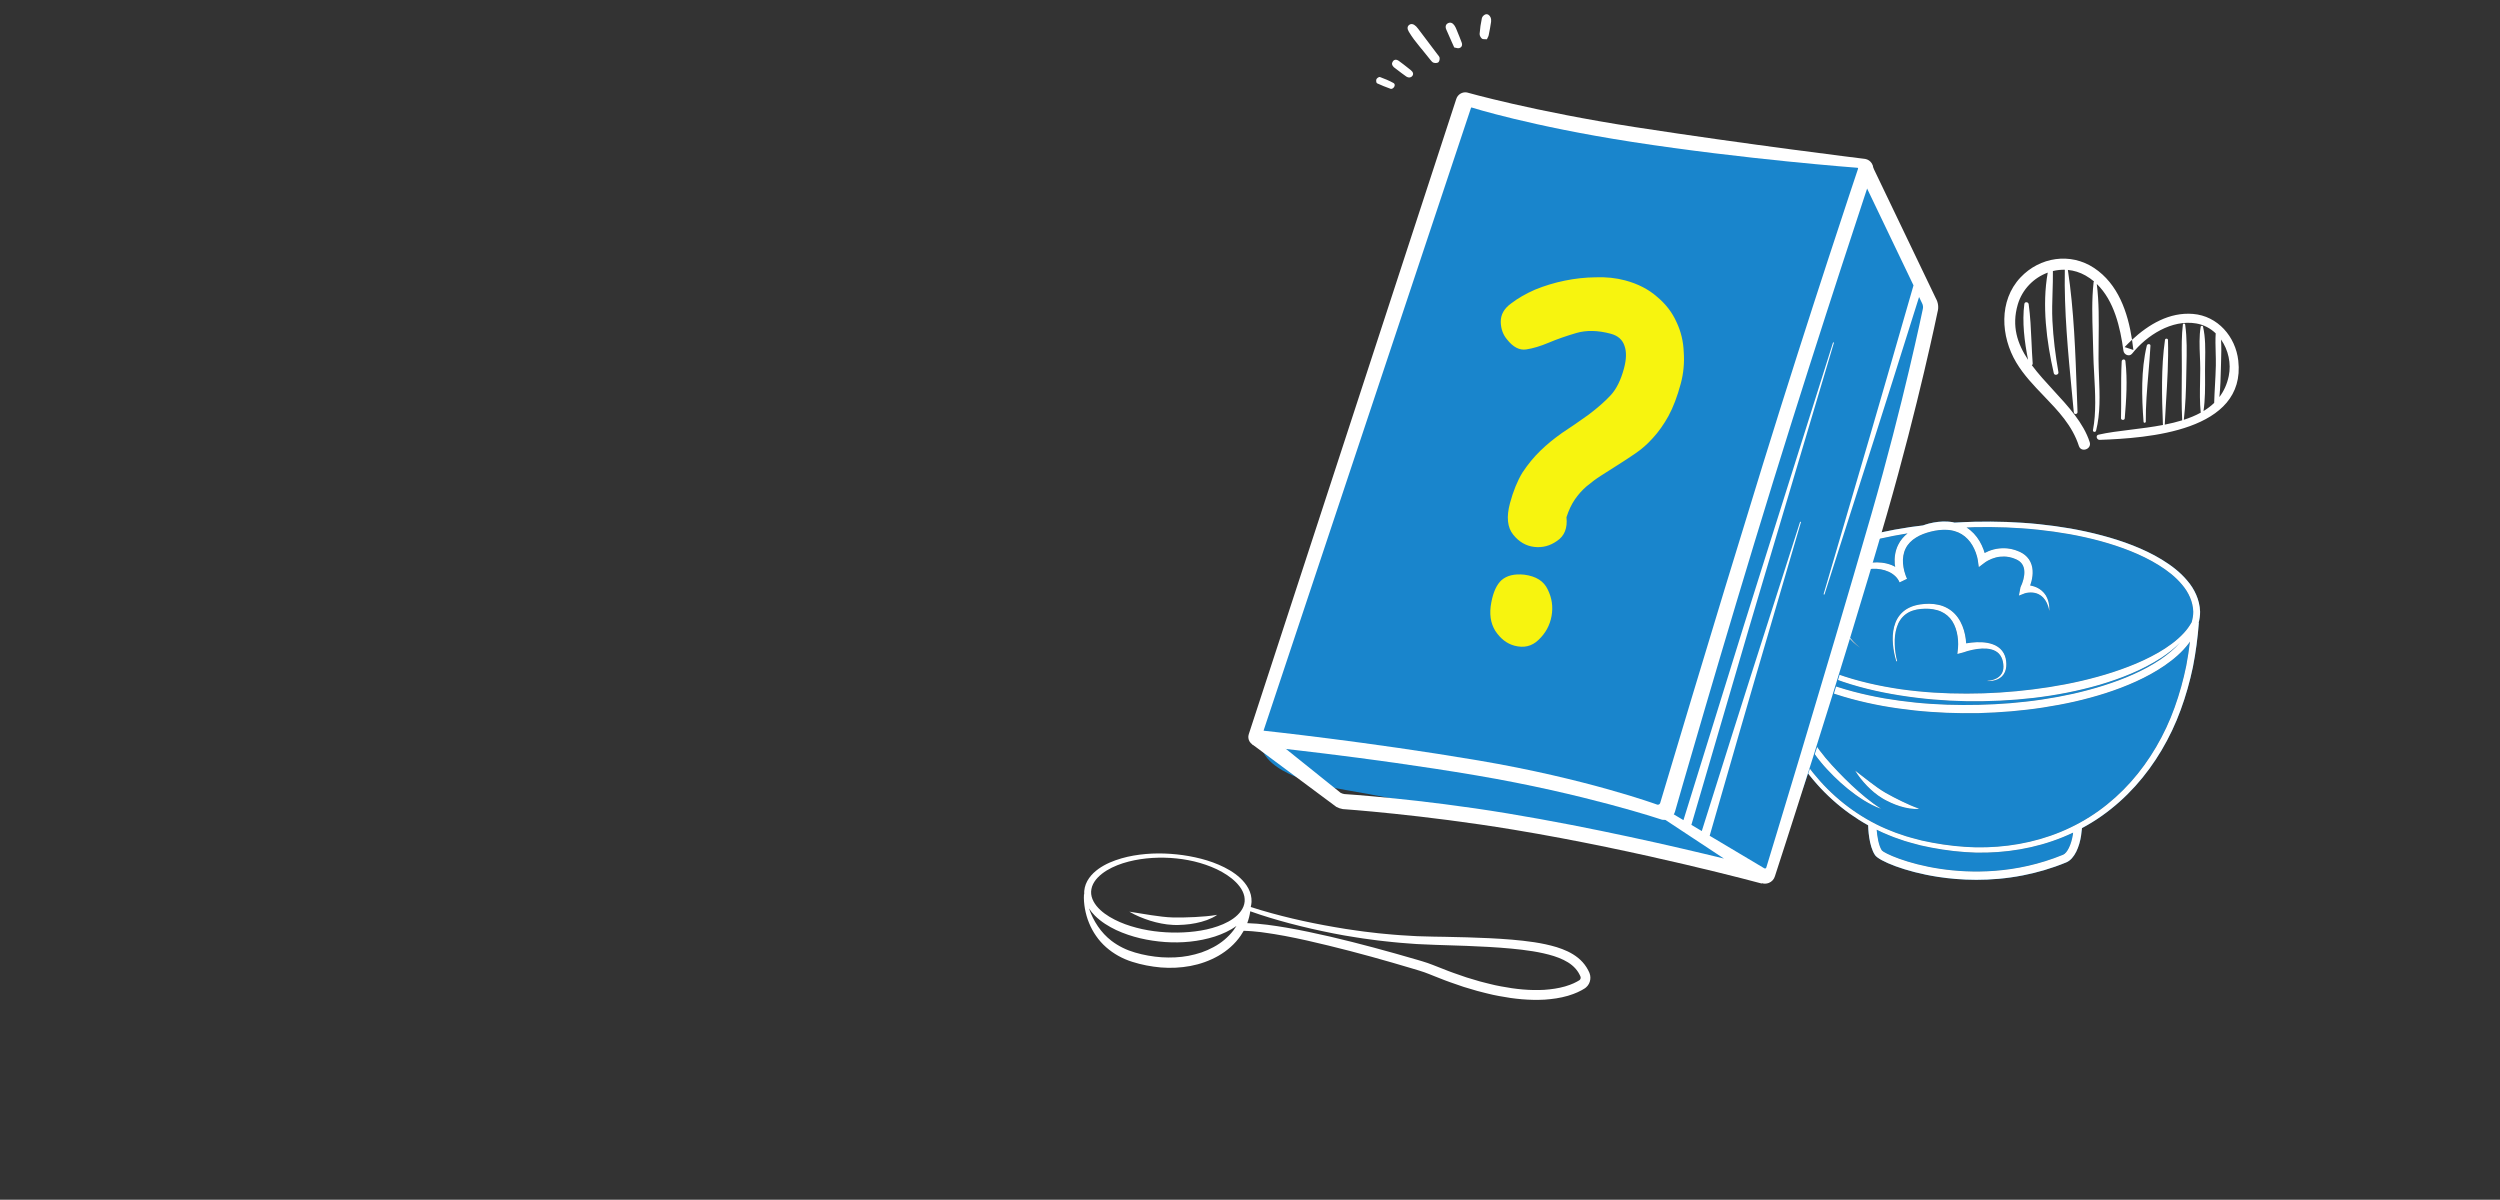 <svg width="348" height="167" viewBox="0 0 348 167" fill="none" xmlns="http://www.w3.org/2000/svg">
<rect x="0" y="0" width="348" height="167" fill="#333333" stroke="none"/>
<g clip-path="url(#clip0)">
<path fill-rule="evenodd" clip-rule="evenodd" d="M306.05 86.708L306.079 86.71C305.919 88.769 305.653 90.82 305.252 92.848C304.828 94.872 304.267 96.868 303.553 98.811C302.846 100.756 301.954 102.636 300.898 104.419C299.843 106.202 298.619 107.888 297.229 109.427C295.84 110.966 294.284 112.357 292.59 113.556C291.701 114.187 290.77 114.757 289.81 115.273C289.775 115.649 289.734 116.011 289.684 116.336C289.459 117.811 288.798 119.56 287.62 120.045C285.56 120.893 283.531 121.473 281.585 121.853C276.971 122.754 272.82 122.526 269.798 122.065C265.144 121.355 261.541 119.821 261.006 119.033C260.136 117.753 260.054 115.274 260.046 114.882C259.171 114.394 258.323 113.857 257.508 113.278C255.824 112.079 254.28 110.685 252.909 109.14C250.16 106.047 248.12 102.382 246.679 98.532C245.958 96.604 245.379 94.625 244.93 92.618C244.496 90.606 244.162 88.58 244.039 86.51L244.058 86.509C244.054 84.905 244.698 83.369 245.644 82.171C246.069 81.612 246.55 81.112 247.058 80.646C247.069 80.633 247.077 80.617 247.088 80.604L247.095 80.61C247.706 80.055 248.359 79.553 249.033 79.094C250.29 78.244 251.627 77.536 252.998 76.921C254.369 76.307 255.778 75.787 257.205 75.336C258.631 74.884 260.077 74.502 261.535 74.173C262.993 73.851 264.463 73.585 265.938 73.364C266.517 73.277 267.098 73.207 267.679 73.138C267.957 73.044 268.234 72.946 268.515 72.876C269.344 72.67 270.213 72.555 271.101 72.606C271.322 72.609 271.545 72.652 271.767 72.677C271.868 72.699 271.968 72.726 272.069 72.748C272.994 72.695 273.921 72.654 274.847 72.63C276.337 72.602 277.828 72.6 279.318 72.656C280.807 72.716 282.296 72.806 283.78 72.96C285.263 73.114 286.743 73.313 288.214 73.569C289.684 73.831 291.145 74.148 292.591 74.534C294.037 74.917 295.467 75.369 296.866 75.917C298.264 76.466 299.632 77.109 300.927 77.898C302.216 78.689 303.455 79.614 304.455 80.81C305.469 81.976 306.196 83.501 306.252 85.125C306.262 85.665 306.176 86.191 306.05 86.708ZM261.956 118.386C262.276 118.753 265.37 120.25 270.147 120.954C274.259 121.56 280.551 121.71 287.183 118.981C287.761 118.743 288.335 117.557 288.548 116.162C288.56 116.082 288.567 115.983 288.579 115.899C288.106 116.123 287.628 116.335 287.144 116.532C283.302 118.1 279.133 118.769 275.009 118.679C272.944 118.62 270.891 118.378 268.867 117.991L267.355 117.675L265.859 117.271C265.356 117.152 264.873 116.966 264.383 116.8C263.896 116.628 263.402 116.475 262.932 116.257C262.354 116.029 261.789 115.77 261.231 115.496C261.304 116.394 261.502 117.718 261.956 118.386ZM245.431 92.506C245.885 94.488 246.467 96.44 247.188 98.339C248.628 102.132 250.655 105.724 253.361 108.737C254.71 110.243 256.225 111.597 257.875 112.759C259.524 113.918 261.3 114.908 263.182 115.64C263.641 115.85 264.125 115.998 264.602 116.162C265.081 116.322 265.553 116.502 266.046 116.616L267.51 117.003L268.998 117.307C270.988 117.677 273.004 117.904 275.024 117.952C279.062 118.02 283.12 117.344 286.845 115.803C288.705 115.034 290.482 114.06 292.118 112.888C293.755 111.717 295.258 110.359 296.599 108.858C297.942 107.357 299.123 105.713 300.141 103.973C301.159 102.233 302.02 100.398 302.701 98.496C303.388 96.597 303.926 94.644 304.331 92.662C304.546 91.548 304.71 90.425 304.846 89.298C304.79 89.376 304.744 89.465 304.684 89.54C303.746 90.793 302.554 91.787 301.305 92.65C300.051 93.51 298.715 94.229 297.344 94.855C295.973 95.48 294.565 96.011 293.137 96.473C291.708 96.932 290.26 97.322 288.801 97.658C287.34 97.988 285.869 98.26 284.391 98.489C282.913 98.717 281.426 98.882 279.938 99.016C278.449 99.146 276.956 99.219 275.462 99.265C273.968 99.287 272.473 99.281 270.98 99.219C269.487 99.152 267.995 99.055 266.508 98.894C265.022 98.732 263.54 98.527 262.066 98.264C260.594 97.994 259.13 97.67 257.683 97.276C256.235 96.882 254.804 96.419 253.405 95.861C252.008 95.301 250.64 94.647 249.347 93.847C248.059 93.045 246.822 92.109 245.826 90.903C245.446 90.461 245.128 89.955 244.851 89.425C245.009 90.458 245.205 91.487 245.431 92.506ZM245.577 85.182C245.568 84.782 245.58 84.374 245.626 83.967C245.228 84.782 244.987 85.657 245.001 86.546C245.051 87.905 245.651 89.215 246.574 90.279C247.477 91.363 248.64 92.24 249.869 92.995C251.104 93.749 252.425 94.373 253.783 94.908C255.142 95.442 256.539 95.885 257.955 96.262C259.372 96.639 260.808 96.948 262.254 97.205C263.701 97.455 265.159 97.649 266.621 97.799C268.084 97.95 269.553 98.037 271.023 98.094C272.493 98.147 273.965 98.144 275.436 98.115C276.906 98.074 278.377 98.007 279.843 97.884C281.308 97.757 282.771 97.601 284.225 97.381C285.678 97.161 287.124 96.898 288.558 96.58C289.99 96.255 291.409 95.877 292.806 95.434C294.203 94.994 295.578 94.488 296.911 93.893C298.243 93.298 299.534 92.615 300.733 91.806C301.738 91.125 302.682 90.35 303.468 89.454C302.676 90.252 301.785 90.948 300.85 91.558C298.205 93.282 295.253 94.429 292.263 95.321C286.251 97.059 279.987 97.689 273.77 97.607C270.658 97.553 267.55 97.29 264.476 96.8C261.403 96.313 258.356 95.597 255.428 94.505C253.963 93.964 252.527 93.329 251.165 92.54C249.806 91.753 248.513 90.809 247.444 89.608C246.912 89.007 246.45 88.33 246.113 87.582C245.773 86.837 245.586 86.004 245.577 85.182ZM303.754 81.396C302.856 80.301 301.695 79.412 300.467 78.647C299.234 77.883 297.913 77.247 296.556 76.702C295.197 76.157 293.798 75.703 292.381 75.315C290.962 74.931 289.524 74.614 288.076 74.35C286.626 74.093 285.165 73.892 283.7 73.735C282.234 73.577 280.762 73.483 279.289 73.418C277.815 73.358 276.34 73.355 274.864 73.378C274.488 73.39 274.113 73.41 273.737 73.426C274.491 73.902 275.106 74.572 275.544 75.316C275.772 75.699 275.958 76.101 276.11 76.513C276.165 76.667 276.212 76.823 276.258 76.98C276.447 76.881 276.638 76.788 276.836 76.709C277.294 76.528 277.777 76.402 278.272 76.35C278.765 76.3 279.271 76.297 279.761 76.392L279.946 76.421L280.126 76.467L280.486 76.562C280.603 76.602 280.718 76.648 280.833 76.691C280.949 76.737 281.062 76.771 281.181 76.834C281.418 76.94 281.646 77.089 281.862 77.254C282.073 77.43 282.269 77.632 282.429 77.864C282.746 78.332 282.907 78.885 282.935 79.406C282.97 79.93 282.899 80.431 282.781 80.906C282.73 81.111 282.665 81.309 282.596 81.506C282.669 81.52 282.742 81.532 282.814 81.545C282.937 81.573 283.059 81.613 283.179 81.647C283.657 81.806 284.106 82.081 284.439 82.45C284.532 82.531 284.594 82.642 284.669 82.737L284.776 82.885L284.859 83.045C284.91 83.153 284.972 83.256 285.012 83.366L285.119 83.7C285.161 83.808 285.175 83.923 285.194 84.036L285.25 84.372C285.265 84.598 285.269 84.823 285.278 85.044C285.222 84.827 285.17 84.612 285.11 84.402L284.988 84.098C284.948 83.998 284.912 83.896 284.852 83.806L284.693 83.532C284.637 83.443 284.563 83.367 284.501 83.286L284.404 83.168L284.29 83.068C284.211 83.004 284.148 82.927 284.058 82.881C283.736 82.653 283.363 82.527 282.98 82.487C282.883 82.483 282.788 82.472 282.692 82.472C282.595 82.477 282.5 82.471 282.403 82.485C282.307 82.491 282.213 82.505 282.12 82.521C282.032 82.537 281.925 82.561 281.871 82.582L281.034 82.907L281.254 81.746C281.333 81.594 281.419 81.39 281.487 81.205C281.557 81.014 281.618 80.821 281.666 80.627C281.763 80.239 281.814 79.847 281.788 79.482C281.768 79.115 281.662 78.786 281.48 78.515C281.387 78.38 281.27 78.261 281.141 78.151C281.003 78.049 280.858 77.948 280.688 77.874C280.611 77.83 280.51 77.8 280.419 77.764C280.327 77.73 280.235 77.692 280.141 77.66L279.856 77.586L279.714 77.549L279.569 77.527C279.185 77.45 278.79 77.456 278.402 77.493C278.012 77.533 277.627 77.634 277.258 77.78C277.073 77.853 276.893 77.937 276.719 78.032C276.633 78.081 276.547 78.128 276.466 78.182C276.387 78.231 276.297 78.295 276.247 78.334L275.452 78.938L275.313 77.963C275.304 77.899 275.284 77.797 275.265 77.711C275.246 77.622 275.224 77.532 275.199 77.442C275.152 77.262 275.093 77.085 275.03 76.909C274.901 76.559 274.744 76.22 274.557 75.904C274.183 75.271 273.681 74.734 273.076 74.364C272.775 74.176 272.446 74.035 272.102 73.936C271.933 73.878 271.752 73.852 271.576 73.812C271.394 73.794 271.217 73.756 271.031 73.754C270.295 73.712 269.537 73.807 268.791 73.993C268.046 74.178 267.323 74.44 266.704 74.829C266.083 75.211 265.568 75.721 265.264 76.345C264.952 76.965 264.843 77.687 264.897 78.418C264.922 78.784 264.987 79.152 265.08 79.514C265.13 79.694 265.182 79.874 265.246 80.05C265.277 80.138 265.31 80.225 265.345 80.311C265.378 80.392 265.419 80.488 265.449 80.548L265.446 80.549C265.45 80.556 265.456 80.562 265.459 80.57L264.422 81.066C264.418 81.057 264.416 81.052 264.412 81.043L264.411 81.044C264.159 80.415 263.598 79.904 262.916 79.59C262.232 79.274 261.442 79.143 260.661 79.175C259.877 79.203 259.098 79.417 258.404 79.786C257.713 80.162 257.113 80.712 256.698 81.392C256.492 81.733 256.314 82.096 256.198 82.484C256.073 82.869 255.981 83.273 255.934 83.679C255.827 84.492 255.899 85.326 256.121 86.123C256.344 86.922 256.728 87.677 257.213 88.361C257.702 89.042 258.282 89.668 258.953 90.182C258.253 89.706 257.634 89.111 257.098 88.448C256.567 87.781 256.127 87.029 255.847 86.209C255.567 85.392 255.44 84.511 255.505 83.639C255.532 83.201 255.603 82.77 255.715 82.343C255.818 81.913 255.99 81.498 256.2 81.104C256.623 80.313 257.274 79.64 258.043 79.165C258.815 78.694 259.694 78.399 260.597 78.314C261.5 78.227 262.432 78.32 263.309 78.663C263.483 78.732 263.652 78.82 263.819 78.91C263.8 78.772 263.76 78.64 263.75 78.5C263.684 77.613 263.814 76.668 264.235 75.831C264.543 75.2 265.008 74.666 265.54 74.242C264.258 74.452 262.981 74.689 261.716 74.976C260.282 75.309 258.861 75.694 257.462 76.144C256.065 76.595 254.689 77.112 253.356 77.718C252.025 78.323 250.735 79.018 249.538 79.837C248.839 80.318 248.173 80.848 247.563 81.427C247.18 81.911 246.859 82.435 246.666 83.015C246.437 83.694 246.358 84.425 246.363 85.171C246.367 85.895 246.52 86.604 246.815 87.27C247.108 87.935 247.52 88.554 248.009 89.114C248.985 90.238 250.229 91.135 251.537 91.895C252.852 92.654 254.251 93.277 255.686 93.8C258.564 94.833 261.572 95.503 264.605 95.945C267.642 96.372 270.712 96.559 273.778 96.551C276.845 96.552 279.911 96.351 282.95 95.971C285.989 95.592 289.006 95.033 291.95 94.217C293.423 93.817 294.876 93.342 296.296 92.793C297.719 92.25 299.102 91.608 300.419 90.857C301.078 90.481 301.711 90.064 302.317 89.612C302.924 89.162 303.493 88.661 304.003 88.106C304.423 87.656 304.778 87.15 305.083 86.615C305.216 86.134 305.308 85.645 305.304 85.148C305.264 83.788 304.672 82.469 303.754 81.396ZM278.677 94.142C278.497 94.319 278.286 94.456 278.064 94.557C277.616 94.753 277.134 94.825 276.66 94.802L276.661 94.764C277.126 94.741 277.59 94.621 277.984 94.399C278.379 94.176 278.681 93.822 278.8 93.404C278.927 92.989 278.896 92.536 278.804 92.101C278.717 91.668 278.526 91.277 278.246 90.982C278.103 90.838 277.944 90.711 277.761 90.617C277.675 90.564 277.575 90.53 277.483 90.487C277.382 90.456 277.288 90.415 277.183 90.394C276.777 90.286 276.339 90.26 275.9 90.277C275.461 90.295 275.018 90.358 274.581 90.451C274.148 90.541 273.698 90.666 273.305 90.81L273.303 90.811L272.467 91.034L272.554 90.214C272.571 90.059 272.578 89.857 272.578 89.676C272.579 89.489 272.571 89.301 272.559 89.114C272.532 88.74 272.477 88.368 272.391 88.007C272.22 87.286 271.92 86.602 271.454 86.057C270.985 85.52 270.357 85.121 269.639 84.93C268.928 84.725 268.146 84.693 267.38 84.764C266.623 84.834 265.876 85.047 265.277 85.496C264.98 85.72 264.72 85.994 264.508 86.308C264.295 86.621 264.141 86.977 264.023 87.344C263.788 88.084 263.719 88.883 263.745 89.675C263.772 90.468 263.883 91.266 264.08 92.037L263.972 92.071C263.729 91.297 263.574 90.5 263.502 89.689C263.433 88.88 263.457 88.05 263.665 87.241C263.771 86.84 263.917 86.44 264.138 86.076C264.355 85.71 264.636 85.378 264.966 85.101C265.293 84.817 265.681 84.619 266.074 84.454L266.375 84.345C266.476 84.31 266.58 84.289 266.682 84.261C266.887 84.2 267.095 84.171 267.304 84.136C268.128 84.016 268.979 83.999 269.826 84.192C270.672 84.367 271.491 84.813 272.111 85.456C272.73 86.104 273.132 86.916 273.376 87.742C273.498 88.157 273.584 88.58 273.638 89.005C273.66 89.188 273.675 89.372 273.687 89.557C273.688 89.557 273.69 89.556 273.691 89.556C273.934 89.513 274.178 89.477 274.424 89.451C274.914 89.397 275.411 89.376 275.911 89.405C276.411 89.435 276.918 89.513 277.407 89.695C277.894 89.869 278.366 90.172 278.696 90.595C279.026 91.019 279.203 91.532 279.253 92.029C279.307 92.518 279.294 93.038 279.096 93.512C278.999 93.747 278.857 93.966 278.677 94.142ZM254.128 105.519C254.673 106.181 255.285 106.822 255.881 107.455C256.483 108.088 257.105 108.702 257.741 109.301C259.023 110.488 260.347 111.636 261.849 112.58C261.002 112.3 260.212 111.866 259.449 111.404C259.072 111.164 258.698 110.919 258.335 110.658C257.973 110.396 257.619 110.123 257.27 109.844C256.572 109.284 255.908 108.685 255.274 108.055C254.954 107.743 254.645 107.42 254.341 107.093L253.89 106.598C253.743 106.429 253.6 106.252 253.454 106.079C252.878 105.381 252.359 104.645 251.891 103.882C251.651 103.503 251.427 103.116 251.205 102.729C251.089 102.537 250.993 102.336 250.887 102.14C250.783 101.942 250.677 101.746 250.58 101.545C249.783 99.952 249.096 98.306 248.589 96.603C249.412 98.174 250.254 99.722 251.156 101.227C252.067 102.724 253.017 104.199 254.128 105.519ZM259.892 109.39C259.271 108.738 258.698 108.045 258.239 107.269C258.954 107.813 259.635 108.369 260.333 108.892C261.027 109.417 261.723 109.931 262.451 110.354C263.187 110.775 263.965 111.174 264.739 111.55C265.522 111.923 266.306 112.284 267.157 112.575C266.705 112.638 266.248 112.594 265.798 112.533C265.35 112.465 264.908 112.358 264.476 112.222C264.044 112.087 263.621 111.925 263.21 111.737C263.003 111.646 262.801 111.546 262.601 111.442L262.302 111.284L262.003 111.107C261.607 110.869 261.236 110.599 260.887 110.309C260.535 110.022 260.207 109.711 259.892 109.39Z" fill="#1985CC"/>
<path fill-rule="evenodd" clip-rule="evenodd" d="M303.754 81.396C302.856 80.301 301.695 79.412 300.467 78.647C299.234 77.883 297.913 77.247 296.556 76.702C295.197 76.157 293.798 75.703 292.381 75.315C290.962 74.931 289.524 74.614 288.076 74.35C286.626 74.093 285.165 73.892 283.7 73.735C282.234 73.577 280.762 73.483 279.289 73.418C277.815 73.358 276.34 73.355 274.864 73.378C274.488 73.39 274.113 73.41 273.737 73.426C274.491 73.902 275.106 74.572 275.544 75.316C275.772 75.699 275.958 76.101 276.11 76.513C276.165 76.667 276.212 76.823 276.258 76.98C276.447 76.881 276.638 76.788 276.836 76.709C277.294 76.528 277.777 76.402 278.272 76.35C278.765 76.3 279.271 76.297 279.761 76.392L279.946 76.421L280.126 76.467L280.486 76.562C280.603 76.602 280.718 76.648 280.833 76.691C280.949 76.737 281.062 76.771 281.181 76.834C281.418 76.94 281.646 77.089 281.862 77.254C282.073 77.43 282.269 77.632 282.429 77.864C282.746 78.332 282.907 78.885 282.935 79.406C282.97 79.93 282.899 80.431 282.781 80.906C282.73 81.111 282.665 81.309 282.596 81.506C282.669 81.52 282.742 81.532 282.814 81.545C282.937 81.573 283.059 81.613 283.179 81.647C283.657 81.806 284.106 82.081 284.439 82.45C284.532 82.531 284.594 82.642 284.669 82.737L284.776 82.885L284.859 83.045C284.91 83.153 284.972 83.256 285.012 83.366L285.119 83.7C285.161 83.808 285.175 83.923 285.194 84.036L285.25 84.372C285.265 84.598 285.269 84.823 285.278 85.044C285.222 84.827 285.17 84.612 285.11 84.402L284.988 84.098C284.948 83.998 284.912 83.896 284.852 83.806L284.693 83.532C284.637 83.443 284.563 83.367 284.501 83.286L284.404 83.168L284.29 83.068C284.211 83.004 284.148 82.927 284.058 82.881C283.736 82.653 283.363 82.527 282.98 82.487C282.883 82.483 282.788 82.472 282.692 82.472C282.595 82.477 282.5 82.471 282.403 82.485C282.307 82.491 282.213 82.505 282.12 82.521C282.032 82.537 281.925 82.561 281.871 82.582L281.034 82.907L281.254 81.746C281.333 81.594 281.419 81.39 281.487 81.205C281.557 81.014 281.618 80.821 281.666 80.627C281.763 80.239 281.814 79.847 281.788 79.482C281.768 79.115 281.662 78.786 281.48 78.515C281.387 78.38 281.27 78.261 281.141 78.151C281.003 78.049 280.858 77.948 280.688 77.874C280.611 77.83 280.51 77.8 280.419 77.764C280.327 77.73 280.235 77.692 280.141 77.66L279.856 77.586L279.714 77.549L279.569 77.527C279.185 77.45 278.79 77.456 278.402 77.493C278.012 77.533 277.627 77.634 277.258 77.78C277.073 77.853 276.893 77.937 276.719 78.032C276.633 78.081 276.547 78.128 276.466 78.182C276.387 78.231 276.297 78.295 276.247 78.334L275.452 78.938L275.313 77.963C275.304 77.899 275.284 77.797 275.265 77.711C275.246 77.622 275.224 77.532 275.199 77.442C275.152 77.262 275.093 77.085 275.03 76.909C274.901 76.559 274.744 76.22 274.557 75.904C274.183 75.271 273.681 74.734 273.076 74.364C272.775 74.176 272.446 74.035 272.102 73.936C271.933 73.878 271.752 73.852 271.576 73.812C271.394 73.794 271.217 73.756 271.031 73.754C270.295 73.712 269.537 73.807 268.791 73.993C268.046 74.178 267.323 74.44 266.704 74.829C266.083 75.211 265.568 75.721 265.264 76.345C264.952 76.965 264.843 77.687 264.897 78.418C264.922 78.784 264.987 79.152 265.08 79.514C265.13 79.694 265.182 79.874 265.246 80.05C265.277 80.138 265.31 80.225 265.345 80.311C265.378 80.392 265.419 80.488 265.449 80.548L265.446 80.549C265.45 80.556 265.456 80.562 265.459 80.57L264.422 81.066L264.412 81.043L264.411 81.044C264.159 80.415 263.598 79.904 262.916 79.59C262.232 79.274 261.442 79.143 260.661 79.175C259.877 79.203 259.098 79.417 258.404 79.786C257.713 80.162 257.113 80.712 256.698 81.392C256.492 81.733 256.314 82.096 256.198 82.484C256.073 82.869 255.981 83.273 255.934 83.679C255.827 84.492 255.899 85.326 256.121 86.123C256.344 86.922 256.728 87.677 257.213 88.361C257.702 89.042 258.282 89.668 258.953 90.182C258.253 89.706 257.634 89.111 257.098 88.448C256.567 87.781 256.127 87.029 255.847 86.209C255.567 85.392 255.44 84.511 255.505 83.639C255.532 83.201 255.603 82.77 255.715 82.343C255.818 81.913 255.99 81.498 256.2 81.104C256.623 80.313 257.274 79.64 258.043 79.165C258.815 78.694 259.694 78.399 260.597 78.314C261.5 78.227 262.432 78.32 263.309 78.663C263.483 78.732 263.652 78.82 263.819 78.91C263.8 78.772 263.76 78.64 263.75 78.5C263.684 77.613 263.814 76.668 264.235 75.831C264.543 75.2 265.008 74.666 265.54 74.242C264.258 74.452 262.981 74.689 261.716 74.976C260.282 75.309 258.861 75.694 257.462 76.144C256.065 76.595 254.689 77.112 253.356 77.718C252.025 78.323 250.735 79.018 249.538 79.837C248.839 80.318 248.173 80.848 247.563 81.427C247.18 81.911 246.859 82.435 246.666 83.015C246.437 83.694 246.358 84.425 246.363 85.171C246.367 85.895 246.52 86.604 246.815 87.27C247.108 87.935 247.52 88.554 248.009 89.114C248.985 90.238 250.229 91.135 251.537 91.895C252.852 92.654 254.251 93.277 255.686 93.8C258.564 94.833 261.572 95.503 264.605 95.945C267.642 96.372 270.712 96.559 273.778 96.551C276.845 96.552 279.911 96.351 282.95 95.971C285.989 95.592 289.006 95.033 291.95 94.217C293.423 93.817 294.876 93.342 296.296 92.793C297.719 92.25 299.102 91.608 300.419 90.857C301.078 90.481 301.711 90.064 302.317 89.612C302.924 89.162 303.493 88.661 304.003 88.106C304.423 87.656 304.778 87.15 305.083 86.615C305.216 86.134 305.308 85.645 305.304 85.148C305.264 83.788 304.672 82.469 303.754 81.396ZM278.064 94.557C278.286 94.456 278.497 94.319 278.677 94.142C278.857 93.966 278.999 93.747 279.096 93.512C279.294 93.038 279.307 92.518 279.253 92.029C279.203 91.532 279.026 91.019 278.696 90.595C278.366 90.172 277.894 89.869 277.407 89.695C276.918 89.513 276.411 89.435 275.911 89.405C275.411 89.376 274.914 89.397 274.424 89.451C274.178 89.477 273.934 89.513 273.691 89.556C273.69 89.556 273.688 89.557 273.687 89.557C273.675 89.372 273.66 89.188 273.638 89.005C273.584 88.58 273.498 88.157 273.376 87.742C273.132 86.916 272.73 86.104 272.111 85.456C271.491 84.813 270.672 84.367 269.826 84.192C268.979 83.999 268.128 84.016 267.304 84.136C267.095 84.171 266.887 84.2 266.682 84.261C266.58 84.289 266.476 84.31 266.375 84.345L266.074 84.454C265.681 84.619 265.293 84.817 264.966 85.101C264.636 85.378 264.355 85.71 264.138 86.076C263.917 86.44 263.771 86.84 263.665 87.241C263.457 88.05 263.433 88.88 263.502 89.689C263.574 90.5 263.729 91.297 263.972 92.071L264.08 92.037C263.883 91.266 263.772 90.468 263.745 89.675C263.719 88.883 263.788 88.084 264.023 87.344C264.141 86.977 264.295 86.621 264.508 86.308C264.72 85.994 264.98 85.72 265.277 85.496C265.876 85.047 266.623 84.834 267.38 84.764C268.146 84.693 268.928 84.725 269.639 84.93C270.357 85.121 270.985 85.52 271.454 86.057C271.92 86.602 272.22 87.286 272.391 88.007C272.477 88.368 272.532 88.74 272.559 89.114C272.571 89.301 272.579 89.489 272.578 89.676C272.578 89.857 272.571 90.059 272.554 90.214L272.467 91.034L273.303 90.811L273.305 90.81C273.698 90.666 274.148 90.541 274.581 90.451C275.018 90.358 275.461 90.295 275.9 90.277C276.339 90.26 276.777 90.286 277.183 90.394C277.288 90.415 277.382 90.456 277.483 90.487C277.575 90.53 277.675 90.564 277.761 90.617C277.944 90.711 278.103 90.838 278.246 90.982C278.526 91.277 278.717 91.668 278.804 92.101C278.896 92.536 278.927 92.989 278.8 93.404C278.681 93.822 278.379 94.176 277.984 94.399C277.59 94.621 277.126 94.741 276.661 94.764L276.66 94.802C277.134 94.825 277.616 94.753 278.064 94.557Z" fill="#1985CC"/>
<path fill-rule="evenodd" clip-rule="evenodd" d="M245.431 92.506C245.885 94.488 246.467 96.44 247.188 98.339C248.628 102.132 250.655 105.724 253.361 108.737C254.71 110.243 256.225 111.597 257.875 112.759C259.524 113.918 261.3 114.908 263.182 115.64C263.641 115.85 264.125 115.998 264.602 116.162C265.081 116.322 265.553 116.502 266.046 116.616L267.51 117.003L268.998 117.307C270.988 117.677 273.004 117.904 275.024 117.952C279.062 118.02 283.12 117.344 286.845 115.803C288.705 115.034 290.482 114.06 292.118 112.888C293.755 111.717 295.258 110.359 296.599 108.858C297.942 107.357 299.123 105.713 300.141 103.973C301.159 102.233 302.02 100.398 302.701 98.496C303.388 96.597 303.926 94.644 304.331 92.662C304.546 91.548 304.71 90.425 304.846 89.298C304.79 89.376 304.744 89.465 304.684 89.54C303.746 90.793 302.554 91.787 301.305 92.65C300.051 93.51 298.715 94.229 297.344 94.855C295.973 95.48 294.565 96.011 293.137 96.473C291.708 96.932 290.26 97.322 288.801 97.658C287.34 97.988 285.869 98.26 284.391 98.489C282.913 98.717 281.426 98.882 279.938 99.016C278.449 99.146 276.956 99.219 275.462 99.265C273.968 99.287 272.473 99.281 270.98 99.219C269.487 99.152 267.995 99.055 266.508 98.894C265.022 98.732 263.54 98.527 262.066 98.264C260.594 97.994 259.13 97.67 257.683 97.276C256.235 96.882 254.804 96.419 253.405 95.861C252.008 95.301 250.64 94.647 249.347 93.847C248.059 93.045 246.822 92.109 245.826 90.903C245.446 90.461 245.128 89.955 244.851 89.425C245.009 90.458 245.205 91.487 245.431 92.506ZM255.881 107.455C255.285 106.822 254.673 106.181 254.128 105.519C253.017 104.199 252.067 102.724 251.156 101.227C250.254 99.722 249.412 98.174 248.589 96.603C249.096 98.306 249.783 99.952 250.58 101.545C250.677 101.746 250.783 101.942 250.887 102.14C250.993 102.336 251.089 102.537 251.205 102.729C251.427 103.116 251.651 103.503 251.891 103.882C252.359 104.645 252.878 105.381 253.454 106.079C253.6 106.252 253.743 106.429 253.89 106.598L254.341 107.093C254.645 107.42 254.954 107.743 255.274 108.055C255.908 108.685 256.572 109.284 257.27 109.844C257.619 110.123 257.973 110.396 258.335 110.658C258.698 110.919 259.072 111.164 259.449 111.404C260.212 111.866 261.002 112.3 261.849 112.58C260.347 111.636 259.023 110.488 257.741 109.301C257.105 108.702 256.483 108.088 255.881 107.455ZM258.239 107.269C258.698 108.045 259.271 108.738 259.892 109.39C260.207 109.711 260.535 110.022 260.887 110.309C261.236 110.599 261.607 110.869 262.003 111.107L262.302 111.284L262.601 111.442C262.801 111.546 263.003 111.646 263.21 111.737C263.621 111.925 264.044 112.087 264.476 112.222C264.908 112.358 265.35 112.465 265.798 112.533C266.248 112.594 266.705 112.638 267.157 112.575C266.306 112.284 265.522 111.923 264.739 111.55C263.965 111.174 263.187 110.775 262.451 110.354C261.723 109.931 261.027 109.417 260.333 108.892C259.635 108.369 258.954 107.813 258.239 107.269Z" fill="#1985CC"/>
<path d="M245.577 85.182C245.568 84.782 245.58 84.374 245.626 83.967C245.228 84.782 244.987 85.657 245.001 86.546C245.051 87.905 245.651 89.215 246.574 90.279C247.477 91.363 248.64 92.24 249.869 92.995C251.104 93.749 252.425 94.373 253.783 94.908C255.142 95.442 256.539 95.885 257.955 96.262C259.372 96.639 260.808 96.948 262.254 97.205C263.701 97.455 265.159 97.649 266.621 97.799C268.084 97.95 269.553 98.037 271.023 98.094C272.493 98.147 273.965 98.144 275.436 98.115C276.906 98.074 278.377 98.007 279.843 97.884C281.308 97.757 282.771 97.601 284.225 97.381C285.678 97.161 287.124 96.898 288.558 96.58C289.99 96.255 291.409 95.877 292.806 95.434C294.203 94.994 295.578 94.488 296.911 93.893C298.243 93.298 299.534 92.615 300.733 91.806C301.738 91.125 302.682 90.35 303.468 89.454C302.676 90.252 301.785 90.948 300.85 91.558C298.205 93.282 295.253 94.429 292.263 95.321C286.251 97.059 279.987 97.689 273.77 97.607C270.658 97.553 267.55 97.29 264.476 96.8C261.403 96.313 258.356 95.597 255.428 94.505C253.963 93.964 252.527 93.329 251.165 92.54C249.806 91.753 248.513 90.809 247.444 89.608C246.912 89.007 246.45 88.33 246.113 87.582C245.773 86.837 245.586 86.004 245.577 85.182Z" fill="#1985CC"/>
<path d="M261.956 118.386C262.276 118.753 265.37 120.25 270.147 120.954C274.259 121.56 280.551 121.71 287.183 118.981C287.761 118.743 288.335 117.557 288.548 116.162C288.56 116.082 288.567 115.983 288.579 115.899C288.106 116.123 287.628 116.335 287.144 116.532C283.302 118.1 279.133 118.769 275.009 118.679C272.944 118.62 270.891 118.378 268.867 117.991L267.355 117.675L265.859 117.271C265.356 117.152 264.873 116.966 264.383 116.8C263.896 116.628 263.402 116.475 262.932 116.257C262.354 116.029 261.789 115.77 261.231 115.496C261.304 116.394 261.502 117.718 261.956 118.386Z" fill="#1985CC"/>
<path fill-rule="evenodd" clip-rule="evenodd" d="M306.05 86.708L306.079 86.71C305.919 88.769 305.653 90.82 305.252 92.848C304.828 94.872 304.267 96.868 303.553 98.811C302.846 100.756 301.954 102.636 300.898 104.419C299.843 106.202 298.619 107.888 297.229 109.427C295.84 110.966 294.284 112.357 292.59 113.556C291.701 114.187 290.77 114.757 289.81 115.273C289.775 115.649 289.734 116.011 289.684 116.336C289.459 117.811 288.798 119.56 287.62 120.045C285.56 120.893 283.531 121.473 281.585 121.853C276.971 122.754 272.82 122.526 269.798 122.065C265.144 121.355 261.541 119.821 261.006 119.033C260.136 117.753 260.054 115.274 260.046 114.882C259.171 114.394 258.323 113.857 257.508 113.278C255.824 112.079 254.28 110.685 252.909 109.14C250.16 106.047 248.12 102.382 246.679 98.532C245.958 96.604 245.379 94.625 244.93 92.618C244.496 90.606 244.162 88.58 244.039 86.51L244.058 86.509C244.054 84.905 244.698 83.369 245.644 82.171C246.069 81.612 246.55 81.112 247.058 80.646C247.069 80.633 247.077 80.617 247.088 80.604L247.095 80.61C247.706 80.055 248.359 79.553 249.033 79.094C250.29 78.244 251.627 77.536 252.998 76.921C254.369 76.307 255.778 75.787 257.205 75.336C258.631 74.884 260.077 74.502 261.535 74.173C262.993 73.851 264.463 73.585 265.938 73.364C266.517 73.277 267.098 73.207 267.679 73.138C267.957 73.044 268.234 72.946 268.515 72.876C269.344 72.67 270.213 72.555 271.101 72.606C271.322 72.609 271.545 72.652 271.767 72.677C271.868 72.699 271.968 72.726 272.069 72.748C272.994 72.695 273.921 72.654 274.847 72.63C276.337 72.602 277.828 72.6 279.318 72.656C280.807 72.716 282.296 72.806 283.78 72.96C285.263 73.114 286.743 73.313 288.214 73.569C289.684 73.831 291.145 74.148 292.591 74.534C294.037 74.917 295.467 75.369 296.866 75.917C298.264 76.466 299.632 77.109 300.927 77.898C302.216 78.689 303.455 79.614 304.455 80.81C305.469 81.976 306.196 83.501 306.252 85.125C306.262 85.665 306.176 86.191 306.05 86.708ZM261.956 118.386C262.276 118.753 265.37 120.25 270.147 120.954C274.259 121.56 280.551 121.71 287.183 118.981C287.761 118.743 288.335 117.557 288.548 116.162C288.56 116.082 288.567 115.983 288.579 115.899C288.106 116.123 287.628 116.335 287.144 116.532C283.302 118.1 279.133 118.769 275.009 118.679C272.944 118.62 270.891 118.378 268.867 117.991L267.355 117.675L265.859 117.271C265.356 117.152 264.873 116.966 264.383 116.8C263.896 116.628 263.402 116.475 262.932 116.257C262.354 116.029 261.789 115.77 261.231 115.496C261.304 116.394 261.502 117.718 261.956 118.386ZM245.431 92.506C245.885 94.488 246.467 96.44 247.188 98.339C248.628 102.132 250.655 105.724 253.361 108.737C254.71 110.243 256.225 111.597 257.875 112.759C259.524 113.918 261.3 114.908 263.182 115.64C263.641 115.85 264.125 115.998 264.602 116.162C265.081 116.322 265.553 116.502 266.046 116.616L267.51 117.003L268.998 117.307C270.988 117.677 273.004 117.904 275.024 117.952C279.062 118.02 283.12 117.344 286.845 115.803C288.705 115.034 290.482 114.06 292.118 112.888C293.755 111.717 295.258 110.359 296.599 108.858C297.942 107.357 299.123 105.713 300.141 103.973C301.159 102.233 302.02 100.398 302.701 98.496C303.388 96.597 303.926 94.644 304.331 92.662C304.546 91.548 304.71 90.425 304.846 89.298C304.79 89.376 304.744 89.465 304.684 89.54C303.746 90.793 302.554 91.787 301.305 92.65C300.051 93.51 298.715 94.229 297.344 94.855C295.973 95.48 294.565 96.011 293.137 96.473C291.708 96.932 290.26 97.322 288.801 97.658C287.34 97.988 285.869 98.26 284.391 98.489C282.913 98.717 281.426 98.882 279.938 99.016C278.449 99.146 276.956 99.219 275.462 99.265C273.968 99.287 272.473 99.281 270.98 99.219C269.487 99.152 267.995 99.055 266.508 98.894C265.022 98.732 263.54 98.527 262.066 98.264C260.594 97.994 259.13 97.67 257.683 97.276C256.235 96.882 254.804 96.419 253.405 95.861C252.008 95.301 250.64 94.647 249.347 93.847C248.059 93.045 246.822 92.109 245.826 90.903C245.446 90.461 245.128 89.955 244.851 89.425C245.009 90.458 245.205 91.487 245.431 92.506ZM245.577 85.182C245.568 84.782 245.58 84.374 245.626 83.967C245.228 84.782 244.987 85.657 245.001 86.546C245.051 87.905 245.651 89.215 246.574 90.279C247.477 91.363 248.64 92.24 249.869 92.995C251.104 93.749 252.425 94.373 253.783 94.908C255.142 95.442 256.539 95.885 257.955 96.262C259.372 96.639 260.808 96.948 262.254 97.205C263.701 97.455 265.159 97.649 266.621 97.799C268.084 97.95 269.553 98.037 271.023 98.094C272.493 98.147 273.965 98.144 275.436 98.115C276.906 98.074 278.377 98.007 279.843 97.884C281.308 97.757 282.771 97.601 284.225 97.381C285.678 97.161 287.124 96.898 288.558 96.58C289.99 96.255 291.409 95.877 292.806 95.434C294.203 94.994 295.578 94.488 296.911 93.893C298.243 93.298 299.534 92.615 300.733 91.806C301.738 91.125 302.682 90.35 303.468 89.454C302.676 90.252 301.785 90.948 300.85 91.558C298.205 93.282 295.253 94.429 292.263 95.321C286.251 97.059 279.987 97.689 273.77 97.607C270.658 97.553 267.55 97.29 264.476 96.8C261.403 96.313 258.356 95.597 255.428 94.505C253.963 93.964 252.527 93.329 251.165 92.54C249.806 91.753 248.513 90.809 247.444 89.608C246.912 89.007 246.45 88.33 246.113 87.582C245.773 86.837 245.586 86.004 245.577 85.182ZM303.754 81.396C302.856 80.301 301.695 79.412 300.467 78.647C299.234 77.883 297.913 77.247 296.556 76.702C295.197 76.157 293.798 75.703 292.381 75.315C290.962 74.931 289.524 74.614 288.076 74.35C286.626 74.093 285.165 73.892 283.7 73.735C282.234 73.577 280.762 73.483 279.289 73.418C277.815 73.358 276.34 73.355 274.864 73.378C274.488 73.39 274.113 73.41 273.737 73.426C274.491 73.902 275.106 74.572 275.544 75.316C275.772 75.699 275.958 76.101 276.11 76.513C276.165 76.667 276.212 76.823 276.258 76.98C276.447 76.881 276.638 76.788 276.836 76.709C277.294 76.528 277.777 76.402 278.272 76.35C278.765 76.3 279.271 76.297 279.761 76.392L279.946 76.421L280.126 76.467L280.486 76.562C280.603 76.602 280.718 76.648 280.833 76.691C280.949 76.737 281.062 76.771 281.181 76.834C281.418 76.94 281.646 77.089 281.862 77.254C282.073 77.43 282.269 77.632 282.429 77.864C282.746 78.332 282.907 78.885 282.935 79.406C282.97 79.93 282.899 80.431 282.781 80.906C282.73 81.111 282.665 81.309 282.596 81.506C282.669 81.52 282.742 81.532 282.814 81.545C282.937 81.573 283.059 81.613 283.179 81.647C283.657 81.806 284.106 82.081 284.439 82.45C284.532 82.531 284.594 82.642 284.669 82.737L284.776 82.885L284.859 83.045C284.91 83.153 284.972 83.256 285.012 83.366L285.119 83.7C285.161 83.808 285.175 83.923 285.194 84.036L285.25 84.372C285.265 84.598 285.269 84.823 285.278 85.044C285.222 84.827 285.17 84.612 285.11 84.402L284.988 84.098C284.948 83.998 284.912 83.896 284.852 83.806L284.693 83.532C284.637 83.443 284.563 83.367 284.501 83.286L284.404 83.168L284.29 83.068C284.211 83.004 284.148 82.927 284.058 82.881C283.736 82.653 283.363 82.527 282.98 82.487C282.883 82.483 282.788 82.472 282.692 82.472C282.595 82.477 282.5 82.471 282.403 82.485C282.307 82.491 282.213 82.505 282.12 82.521C282.032 82.537 281.925 82.561 281.871 82.582L281.034 82.907L281.254 81.746C281.333 81.594 281.419 81.39 281.487 81.205C281.557 81.014 281.618 80.821 281.666 80.627C281.763 80.239 281.814 79.847 281.788 79.482C281.768 79.115 281.662 78.786 281.48 78.515C281.387 78.38 281.27 78.261 281.141 78.151C281.003 78.049 280.858 77.948 280.688 77.874C280.611 77.83 280.51 77.8 280.419 77.764C280.327 77.73 280.235 77.692 280.141 77.66L279.856 77.586L279.714 77.549L279.569 77.527C279.185 77.45 278.79 77.456 278.402 77.493C278.012 77.533 277.627 77.634 277.258 77.78C277.073 77.853 276.893 77.937 276.719 78.032C276.633 78.081 276.547 78.128 276.466 78.182C276.387 78.231 276.297 78.295 276.247 78.334L275.452 78.938L275.313 77.963C275.304 77.899 275.284 77.797 275.265 77.711C275.246 77.622 275.224 77.532 275.199 77.442C275.152 77.262 275.093 77.085 275.03 76.909C274.901 76.559 274.744 76.22 274.557 75.904C274.183 75.271 273.681 74.734 273.076 74.364C272.775 74.176 272.446 74.035 272.102 73.936C271.933 73.878 271.752 73.852 271.576 73.812C271.394 73.794 271.217 73.756 271.031 73.754C270.295 73.712 269.537 73.807 268.791 73.993C268.046 74.178 267.323 74.44 266.704 74.829C266.083 75.211 265.568 75.721 265.264 76.345C264.952 76.965 264.843 77.687 264.897 78.418C264.922 78.784 264.987 79.152 265.08 79.514C265.13 79.694 265.182 79.874 265.246 80.05C265.277 80.138 265.31 80.225 265.345 80.311C265.378 80.392 265.419 80.488 265.449 80.548L265.446 80.549C265.45 80.556 265.456 80.562 265.459 80.57L264.422 81.066C264.418 81.057 264.416 81.052 264.412 81.043L264.411 81.044C264.159 80.415 263.598 79.904 262.916 79.59C262.232 79.274 261.442 79.143 260.661 79.175C259.877 79.203 259.098 79.417 258.404 79.786C257.713 80.162 257.113 80.712 256.698 81.392C256.492 81.733 256.314 82.096 256.198 82.484C256.073 82.869 255.981 83.273 255.934 83.679C255.827 84.492 255.899 85.326 256.121 86.123C256.344 86.922 256.728 87.677 257.213 88.361C257.702 89.042 258.282 89.668 258.953 90.182C258.253 89.706 257.634 89.111 257.098 88.448C256.567 87.781 256.127 87.029 255.847 86.209C255.567 85.392 255.44 84.511 255.505 83.639C255.532 83.201 255.603 82.77 255.715 82.343C255.818 81.913 255.99 81.498 256.2 81.104C256.623 80.313 257.274 79.64 258.043 79.165C258.815 78.694 259.694 78.399 260.597 78.314C261.5 78.227 262.432 78.32 263.309 78.663C263.483 78.732 263.652 78.82 263.819 78.91C263.8 78.772 263.76 78.64 263.75 78.5C263.684 77.613 263.814 76.668 264.235 75.831C264.543 75.2 265.008 74.666 265.54 74.242C264.258 74.452 262.981 74.689 261.716 74.976C260.282 75.309 258.861 75.694 257.462 76.144C256.065 76.595 254.689 77.112 253.356 77.718C252.025 78.323 250.735 79.018 249.538 79.837C248.839 80.318 248.173 80.848 247.563 81.427C247.18 81.911 246.859 82.435 246.666 83.015C246.437 83.694 246.358 84.425 246.363 85.171C246.367 85.895 246.52 86.604 246.815 87.27C247.108 87.935 247.52 88.554 248.009 89.114C248.985 90.238 250.229 91.135 251.537 91.895C252.852 92.654 254.251 93.277 255.686 93.8C258.564 94.833 261.572 95.503 264.605 95.945C267.642 96.372 270.712 96.559 273.778 96.551C276.845 96.552 279.911 96.351 282.95 95.971C285.989 95.592 289.006 95.033 291.95 94.217C293.423 93.817 294.876 93.342 296.296 92.793C297.719 92.25 299.102 91.608 300.419 90.857C301.078 90.481 301.711 90.064 302.317 89.612C302.924 89.162 303.493 88.661 304.003 88.106C304.423 87.656 304.778 87.15 305.083 86.615C305.216 86.134 305.308 85.645 305.304 85.148C305.264 83.788 304.672 82.469 303.754 81.396ZM278.677 94.142C278.497 94.319 278.286 94.456 278.064 94.557C277.616 94.753 277.134 94.825 276.66 94.802L276.661 94.764C277.126 94.741 277.59 94.621 277.984 94.399C278.379 94.176 278.681 93.822 278.8 93.404C278.927 92.989 278.896 92.536 278.804 92.101C278.717 91.668 278.526 91.277 278.246 90.982C278.103 90.838 277.944 90.711 277.761 90.617C277.675 90.564 277.575 90.53 277.483 90.487C277.382 90.456 277.288 90.415 277.183 90.394C276.777 90.286 276.339 90.26 275.9 90.277C275.461 90.295 275.018 90.358 274.581 90.451C274.148 90.541 273.698 90.666 273.305 90.81L273.303 90.811L272.467 91.034L272.554 90.214C272.571 90.059 272.578 89.857 272.578 89.676C272.579 89.489 272.571 89.301 272.559 89.114C272.532 88.74 272.477 88.368 272.391 88.007C272.22 87.286 271.92 86.602 271.454 86.057C270.985 85.52 270.357 85.121 269.639 84.93C268.928 84.725 268.146 84.693 267.38 84.764C266.623 84.834 265.876 85.047 265.277 85.496C264.98 85.72 264.72 85.994 264.508 86.308C264.295 86.621 264.141 86.977 264.023 87.344C263.788 88.084 263.719 88.883 263.745 89.675C263.772 90.468 263.883 91.266 264.08 92.037L263.972 92.071C263.729 91.297 263.574 90.5 263.502 89.689C263.433 88.88 263.457 88.05 263.665 87.241C263.771 86.84 263.917 86.44 264.138 86.076C264.355 85.71 264.636 85.378 264.966 85.101C265.293 84.817 265.681 84.619 266.074 84.454L266.375 84.345C266.476 84.31 266.58 84.289 266.682 84.261C266.887 84.2 267.095 84.171 267.304 84.136C268.128 84.016 268.979 83.999 269.826 84.192C270.672 84.367 271.491 84.813 272.111 85.456C272.73 86.104 273.132 86.916 273.376 87.742C273.498 88.157 273.584 88.58 273.638 89.005C273.66 89.188 273.675 89.372 273.687 89.557C273.688 89.557 273.69 89.556 273.691 89.556C273.934 89.513 274.178 89.477 274.424 89.451C274.914 89.397 275.411 89.376 275.911 89.405C276.411 89.435 276.918 89.513 277.407 89.695C277.894 89.869 278.366 90.172 278.696 90.595C279.026 91.019 279.203 91.532 279.253 92.029C279.307 92.518 279.294 93.038 279.096 93.512C278.999 93.747 278.857 93.966 278.677 94.142ZM254.128 105.519C254.673 106.181 255.285 106.822 255.881 107.455C256.483 108.088 257.105 108.702 257.741 109.301C259.023 110.488 260.347 111.636 261.849 112.58C261.002 112.3 260.212 111.866 259.449 111.404C259.072 111.164 258.698 110.919 258.335 110.658C257.973 110.396 257.619 110.123 257.27 109.844C256.572 109.284 255.908 108.685 255.274 108.055C254.954 107.743 254.645 107.42 254.341 107.093L253.89 106.598C253.743 106.429 253.6 106.252 253.454 106.079C252.878 105.381 252.359 104.645 251.891 103.882C251.651 103.503 251.427 103.116 251.205 102.729C251.089 102.537 250.993 102.336 250.887 102.14C250.783 101.942 250.677 101.746 250.58 101.545C249.783 99.952 249.096 98.306 248.589 96.603C249.412 98.174 250.254 99.722 251.156 101.227C252.067 102.724 253.017 104.199 254.128 105.519ZM259.892 109.39C259.271 108.738 258.698 108.045 258.239 107.269C258.954 107.813 259.635 108.369 260.333 108.892C261.027 109.417 261.723 109.931 262.451 110.354C263.187 110.775 263.965 111.174 264.739 111.55C265.522 111.923 266.306 112.284 267.157 112.575C266.705 112.638 266.248 112.594 265.798 112.533C265.35 112.465 264.908 112.358 264.476 112.222C264.044 112.087 263.621 111.925 263.21 111.737C263.003 111.646 262.801 111.546 262.601 111.442L262.302 111.284L262.003 111.107C261.607 110.869 261.236 110.599 260.887 110.309C260.535 110.022 260.207 109.711 259.892 109.39Z" fill="white"/>
<path fill-rule="evenodd" clip-rule="evenodd" d="M175.884 101.712C175.884 101.712 172.178 107.406 187.5 110C202.598 112.556 244 122 244 122C249.5 125 268 52 268 43C268 43 268 39.5 264.5 34C260 25.5 258.641 23.488 258.641 23.488C258.652 23.451 258.642 23.421 258.63 23.402C258.619 23.384 258.597 23.361 258.559 23.354C258.559 23.354 242.848 22.181 227.162 19.751C213.067 17.567 204.842 14.961 204.842 14.961C204.81 14.956 204.777 14.975 204.767 15.007L175.884 101.712Z" fill="#1985CC"/>
<path fill-rule="evenodd" clip-rule="evenodd" d="M231.626 114.128C231.539 114.128 231.451 114.121 231.363 114.106C231.363 114.106 220.583 110.487 205.437 107.923C190.15 105.335 174.792 103.802 174.792 103.802C174.44 103.742 174.131 103.534 173.945 103.228C173.759 102.923 173.716 102.552 173.826 102.212L202.717 13.763C202.917 13.143 203.551 12.758 204.194 12.869C204.194 12.869 213.437 15.5 227.624 17.697C243.235 20.115 259.63 22.121 259.63 22.121C260.014 22.187 260.352 22.415 260.556 22.748C260.76 23.08 260.811 23.484 260.696 23.857C260.696 23.857 253.573 45.186 246.84 66.978C239.808 89.738 233.154 113.002 233.154 113.002C232.946 113.678 232.315 114.128 231.626 114.128Z" fill="white"/>
<path fill-rule="evenodd" clip-rule="evenodd" d="M175.884 101.712C175.884 101.712 190.461 103.259 205.783 105.853C220.88 108.409 230.711 112.013 230.711 112.013C230.882 112.042 231.048 111.939 231.099 111.773C231.099 111.773 238.19 87.953 245.416 64.565C251.923 43.503 258.641 23.488 258.641 23.488C258.653 23.451 258.642 23.421 258.63 23.402C258.619 23.384 258.597 23.361 258.559 23.354C258.559 23.354 242.848 22.181 227.162 19.751C213.067 17.567 204.842 14.961 204.842 14.961C204.81 14.956 204.778 14.975 204.767 15.007L175.884 101.712Z" fill="#1985CC"/>
<path fill-rule="evenodd" clip-rule="evenodd" d="M292.104 60.508C293.398 60.209 294.941 60.018 296.576 59.816C298.043 59.634 299.583 59.444 301.081 59.158C300.928 55.255 300.811 51.183 301.367 47.307C301.401 47.074 301.777 47.091 301.784 47.329C301.866 50.201 301.688 53.111 301.51 56.002V56.002V56.002V56.002V56.002V56.002V56.002L301.51 56.003C301.447 57.042 301.383 58.078 301.332 59.11C302.164 58.945 302.98 58.749 303.762 58.507C303.661 56.529 303.681 54.55 303.701 52.57C303.704 52.26 303.708 51.949 303.71 51.638C303.715 51.048 303.71 50.454 303.704 49.859C303.689 48.289 303.674 46.709 303.856 45.162C303.878 44.973 304.153 45.007 304.177 45.179C304.444 47.08 304.399 49.061 304.354 51L304.354 51.001C304.344 51.424 304.334 51.846 304.328 52.264C304.296 54.328 304.225 56.385 303.988 58.435C304.824 58.165 305.617 57.84 306.343 57.441C306.194 56.006 306.223 54.544 306.251 53.091C306.263 52.5 306.274 51.91 306.274 51.324C306.273 50.741 306.25 50.148 306.226 49.551C306.171 48.184 306.116 46.798 306.337 45.48C306.363 45.327 306.618 45.291 306.657 45.456C307.014 46.978 306.984 48.631 306.955 50.233C306.947 50.691 306.939 51.146 306.94 51.592C306.941 51.844 306.942 52.098 306.944 52.352C306.954 53.97 306.964 55.62 306.729 57.218C307.27 56.889 307.768 56.515 308.212 56.086C308.235 55.269 308.28 54.452 308.325 53.634L308.325 53.634C308.375 52.721 308.425 51.807 308.444 50.892C308.457 50.265 308.439 49.631 308.42 48.995C308.396 48.128 308.371 47.258 308.425 46.401C307.694 45.704 306.78 45.205 305.718 45.024C302.319 44.443 298.827 46.67 296.795 49.221C296.403 49.714 295.658 49.382 295.582 48.824C295.145 45.596 294.297 41.863 291.872 39.524C292.191 42.049 292.161 44.666 292.131 47.248C292.121 48.163 292.11 49.073 292.115 49.973C292.12 50.787 292.152 51.623 292.184 52.468C292.281 54.984 292.38 57.586 291.772 59.951C291.702 60.222 291.289 60.149 291.342 59.87C291.805 57.412 291.656 54.719 291.512 52.108C291.454 51.063 291.397 50.032 291.38 49.033C291.367 48.252 291.342 47.465 291.317 46.673V46.673V46.673V46.673C291.239 44.212 291.16 41.718 291.428 39.301C291.434 39.246 291.457 39.206 291.489 39.178C291.127 38.871 290.732 38.593 290.301 38.349C289.512 37.903 288.68 37.653 287.848 37.574C288.695 43.201 288.899 49.05 289.099 54.773C289.129 55.638 289.159 56.5 289.191 57.358C289.203 57.69 288.705 57.733 288.674 57.4C288.594 56.553 288.512 55.702 288.43 54.848L288.43 54.848L288.43 54.847C287.877 49.12 287.312 43.266 287.422 37.549C286.861 37.535 286.304 37.598 285.763 37.729C285.777 38.712 285.745 39.695 285.714 40.678C285.672 42 285.63 43.324 285.696 44.652C285.816 47.055 286.114 49.45 286.533 51.818C286.598 52.185 285.973 52.324 285.889 51.957C284.88 47.562 284.229 42.472 285.046 37.948C283.111 38.659 281.491 40.269 280.871 42.397C279.998 45.39 280.815 47.844 282.309 50.09C281.804 47.593 281.458 44.8 281.79 42.308C281.837 41.955 282.347 42.014 282.392 42.34C282.627 44.05 282.706 45.821 282.785 47.583C282.831 48.598 282.876 49.611 282.951 50.606C282.959 50.706 282.907 50.785 282.834 50.835C283.73 52.044 284.795 53.201 285.863 54.361C287.937 56.612 290.02 58.874 290.886 61.543C291.203 62.52 289.697 63.055 289.381 62.078C288.464 59.239 286.491 57.186 284.508 55.123C283.108 53.667 281.704 52.205 280.661 50.458C278.501 46.839 278.199 41.866 281.25 38.624C283.935 35.77 288.195 35.116 291.492 37.298C294.845 39.516 296.197 43.473 296.78 47.299C296.424 47.629 296.081 47.968 295.75 48.313L296.546 48.574L296.964 48.711C296.913 48.244 296.852 47.773 296.78 47.299C299.104 45.149 301.977 43.434 305.258 43.697C308.705 43.973 311.195 46.859 311.57 50.205C312.673 60.042 298.928 60.996 292.259 61.23C291.861 61.243 291.672 60.607 292.104 60.508ZM310.241 52.347C310 53.504 309.549 54.466 308.937 55.272C309.08 53.908 309.122 52.525 309.151 51.164C309.157 50.883 309.166 50.599 309.174 50.312L309.174 50.312V50.312V50.312V50.312V50.312V50.312V50.312C309.204 49.305 309.235 48.272 309.165 47.262C310.183 48.7 310.605 50.601 310.241 52.347ZM298.381 58.711C298.121 55.226 298.016 51.525 298.837 48.098C298.9 47.836 299.358 47.824 299.343 48.125C299.274 49.431 299.163 50.73 299.053 52.029C298.864 54.24 298.676 56.45 298.696 58.685C298.698 58.886 298.396 58.915 298.381 58.711ZM295.264 54.975V54.975V54.976V54.976V54.976C295.267 56.057 295.269 57.138 295.243 58.215C295.236 58.512 295.74 58.535 295.764 58.243C295.982 55.62 296.16 52.885 295.857 50.265C295.817 49.923 295.357 49.984 295.34 50.307C295.257 51.857 295.261 53.416 295.264 54.975V54.975Z" fill="white"/>
<path fill-rule="evenodd" clip-rule="evenodd" d="M245.251 122.937C245.393 122.983 245.54 123.006 245.688 123.006C245.869 123.006 246.051 122.971 246.226 122.901C246.64 122.735 246.949 122.393 247.072 121.964C247.072 121.964 256.161 94.133 262.653 71.605C267.067 56.289 269.706 43.426 269.706 43.426C269.886 42.8 269.803 42.118 269.479 41.553L260.555 22.94L258.635 23.603L266.359 39.723L263.478 49.721C263.171 50.782 262.866 51.842 262.561 52.903L262.558 52.913C261.807 55.52 261.057 58.128 260.288 60.73L253.839 82.729L253.962 82.766L260.948 60.931C261.793 58.307 262.62 55.678 263.448 53.048L263.448 53.048C263.767 52.033 264.086 51.017 264.407 50.002L267.135 41.341L267.54 42.185C267.692 42.456 267.73 42.781 267.643 43.079C267.643 43.079 264.953 56.122 260.499 71.578C254.023 94.048 245.87 120.758 245.87 120.758C245.848 120.835 245.791 120.868 245.759 120.881C245.727 120.893 245.664 120.909 245.595 120.869L237.986 116.337L241.061 105.668C241.368 104.604 241.675 103.539 241.981 102.474L241.982 102.472L241.982 102.472L241.982 102.471C242.732 99.866 243.482 97.26 244.25 94.659L250.699 72.661L250.577 72.624L243.591 94.459C242.748 97.072 241.924 99.692 241.1 102.311L241.1 102.311C240.778 103.337 240.455 104.362 240.132 105.387L236.889 115.684L235.44 114.821L240.315 98.171C240.785 96.572 241.252 94.973 241.72 93.374L241.72 93.373C242.894 89.357 244.069 85.341 245.271 81.334L255.288 47.693L255.166 47.655L244.611 81.133C243.352 85.098 242.121 89.072 240.889 93.045L240.889 93.046L240.889 93.047L240.888 93.048L240.884 93.061L240.881 93.073C240.383 94.678 239.886 96.284 239.386 97.889L234.337 114.164L232.333 112.97L231.704 114.052L239.975 119.513C233.36 117.892 221.642 115.179 209.829 113.224C197.516 111.186 187.128 110.533 187.128 110.533C186.946 110.503 186.771 110.443 186.607 110.355L175.763 101.651L174.311 103.612L186.014 112.316C186.299 112.47 186.605 112.574 186.924 112.627C186.924 112.627 197.924 113.381 210.703 115.496C228.414 118.428 245.246 122.993 245.246 122.993L245.251 122.937Z" fill="white"/>
<path fill-rule="evenodd" clip-rule="evenodd" d="M207.08 5.258L207.08 5.258L207.08 5.258C207.047 5.322 207.011 5.391 206.976 5.468C206.898 5.46 206.816 5.46 206.735 5.459C206.557 5.459 206.384 5.459 206.282 5.376C206.103 5.231 205.946 4.929 205.963 4.71C206.018 3.974 206.123 3.237 206.28 2.516C206.325 2.309 206.578 2.06 206.788 1.999C207.097 1.909 207.37 2.133 207.489 2.424C207.565 2.611 207.588 2.84 207.559 3.038C207.469 3.666 207.352 4.29 207.224 4.912C207.201 5.025 207.146 5.132 207.08 5.258ZM202.428 6.607C202.49 6.616 202.558 6.633 202.628 6.651C202.792 6.692 202.971 6.737 203.123 6.695C203.491 6.595 203.594 6.267 203.468 5.925C203.274 5.395 203.059 4.873 202.844 4.351L202.844 4.351L202.844 4.351L202.844 4.351L202.729 4.071C202.658 3.899 202.579 3.727 202.477 3.572C202.223 3.188 201.911 3.07 201.591 3.215C201.268 3.361 201.141 3.675 201.316 4.097C201.551 4.666 201.806 5.229 202.076 5.825L202.076 5.825L202.076 5.825L202.076 5.825C202.191 6.079 202.308 6.338 202.428 6.607ZM197.877 6.797C197.99 6.938 198.102 7.08 198.215 7.222L198.215 7.222L198.215 7.222L198.215 7.222C198.503 7.584 198.791 7.946 199.086 8.303C199.1 8.32 199.115 8.338 199.129 8.357C199.253 8.508 199.389 8.676 199.554 8.729C199.754 8.795 200.068 8.791 200.213 8.676C200.357 8.561 200.422 8.263 200.395 8.059C200.377 7.913 200.263 7.774 200.154 7.64L200.154 7.64C200.122 7.601 200.09 7.562 200.061 7.523C199.177 6.346 198.289 5.171 197.4 3.996C197.319 3.889 197.236 3.783 197.141 3.688C196.78 3.324 196.425 3.252 196.142 3.479C195.886 3.683 195.863 4.01 196.107 4.411C196.329 4.776 196.562 5.136 196.818 5.48C197.052 5.793 197.299 6.097 197.546 6.402L197.546 6.402L197.546 6.402L197.546 6.402C197.654 6.535 197.762 6.668 197.869 6.803L197.877 6.797ZM194.508 9.727L194.508 9.727C194.903 10.03 195.312 10.343 195.733 10.638C196.063 10.868 196.414 10.811 196.6 10.566C196.788 10.317 196.716 10.026 196.381 9.761C196.284 9.685 196.187 9.608 196.09 9.531L196.09 9.531C195.641 9.174 195.191 8.817 194.725 8.482C194.373 8.23 194.067 8.276 193.881 8.552C193.689 8.836 193.749 9.097 194.028 9.361C194.186 9.48 194.346 9.602 194.508 9.727ZM193.976 11.556C194.251 11.706 194.171 12.106 193.86 12.309C193.844 12.313 193.823 12.322 193.8 12.332C193.738 12.358 193.659 12.393 193.6 12.371C193.579 12.363 193.558 12.355 193.537 12.348C192.909 12.114 192.28 11.881 191.678 11.593C191.573 11.543 191.528 11.182 191.598 11.026C191.666 10.875 191.964 10.676 192.079 10.718C192.728 10.955 193.372 11.224 193.976 11.556Z" fill="white"/>
<path fill-rule="evenodd" clip-rule="evenodd" d="M157.202 126.903C157.686 126.976 158.164 127.056 158.639 127.135H158.639C159.191 127.227 159.739 127.319 160.288 127.398C161.303 127.547 162.315 127.686 163.307 127.712C164.307 127.73 165.338 127.702 166.352 127.653C167.373 127.595 168.389 127.525 169.434 127.344C169.002 127.665 168.504 127.879 168.005 128.072C167.501 128.255 166.983 128.395 166.46 128.499C165.936 128.605 165.406 128.677 164.875 128.715C164.609 128.738 164.343 128.749 164.078 128.755L163.678 128.76L163.27 128.747C162.724 128.725 162.188 128.654 161.663 128.552C161.136 128.455 160.621 128.318 160.113 128.164C159.102 127.841 158.116 127.447 157.202 126.903ZM174.104 126.257C174.163 126.026 174.199 125.788 174.215 125.55C174.225 125.219 174.195 124.888 174.119 124.571C174.036 124.256 173.927 123.95 173.775 123.672C173.482 123.109 173.076 122.639 172.64 122.225C171.753 121.406 170.715 120.831 169.652 120.371C168.586 119.91 167.476 119.583 166.353 119.339C165.23 119.094 164.092 118.936 162.948 118.856C161.804 118.776 160.654 118.777 159.508 118.876C158.363 118.977 157.219 119.16 156.104 119.484C154.993 119.811 153.891 120.248 152.909 120.948C152.424 121.302 151.961 121.716 151.599 122.236C151.413 122.492 151.266 122.781 151.143 123.082C151.027 123.388 150.956 123.712 150.924 124.041C150.914 124.191 150.913 124.342 150.92 124.492L150.889 124.493C150.845 125.171 150.908 125.84 151.023 126.508C151.147 127.173 151.328 127.834 151.592 128.467C151.848 129.103 152.178 129.715 152.577 130.285C152.971 130.857 153.439 131.384 153.965 131.847C155.013 132.777 156.272 133.466 157.594 133.881C158.899 134.3 160.237 134.55 161.601 134.672C162.965 134.781 164.348 134.716 165.705 134.464C167.061 134.211 168.387 133.741 169.603 133.048C170.812 132.352 171.907 131.406 172.709 130.234C172.858 130.02 172.997 129.797 173.124 129.568L173.594 129.587C173.649 129.59 173.704 129.592 173.759 129.594C173.954 129.601 174.149 129.608 174.347 129.633L175.103 129.71L175.481 129.747L175.86 129.801C176.045 129.829 176.231 129.854 176.416 129.88C176.736 129.923 177.055 129.967 177.374 130.024L178.887 130.289C180.903 130.669 182.909 131.131 184.908 131.62C188.909 132.591 192.882 133.705 196.832 134.888L197.572 135.112C197.811 135.184 198.047 135.261 198.281 135.344C198.514 135.426 198.746 135.514 198.974 135.607L199.695 135.895L201.154 136.467C201.395 136.566 201.642 136.654 201.89 136.737L202.632 136.993L203.374 137.249L203.745 137.377L204.122 137.489L205.629 137.936C205.96 138.031 206.296 138.112 206.631 138.193C206.807 138.236 206.982 138.278 207.157 138.323C207.615 138.445 208.082 138.535 208.55 138.624C208.6 138.634 208.65 138.643 208.7 138.653C210.768 139.051 212.891 139.271 215.034 139.15C216.104 139.072 217.179 138.927 218.233 138.62C218.321 138.591 218.409 138.562 218.498 138.534C218.671 138.478 218.844 138.422 219.016 138.359L219.402 138.201L219.595 138.122L219.784 138.029C219.828 138.007 219.873 137.985 219.918 137.963C219.999 137.923 220.08 137.883 220.161 137.84L220.53 137.625C220.555 137.611 220.6 137.58 220.644 137.549C220.687 137.52 220.728 137.487 220.768 137.452C220.849 137.385 220.923 137.308 220.989 137.226C221.123 137.062 221.225 136.874 221.291 136.675C221.424 136.278 221.41 135.839 221.261 135.456L221.233 135.384L221.208 135.332L221.16 135.232L221.063 135.034C221.017 134.945 220.965 134.859 220.914 134.772C220.89 134.731 220.866 134.691 220.842 134.65C220.527 134.147 220.12 133.703 219.669 133.337C218.761 132.601 217.717 132.171 216.69 131.844C214.618 131.221 212.527 130.985 210.45 130.799C208.372 130.628 206.298 130.538 204.227 130.477C203.192 130.446 202.157 130.422 201.122 130.405C200.118 130.399 199.127 130.37 198.136 130.342L198.035 130.339L197.265 130.317L196.497 130.273L194.959 130.181C194.627 130.166 194.295 130.134 193.963 130.103C193.784 130.086 193.604 130.069 193.424 130.055C193.239 130.037 193.054 130.021 192.869 130.005C192.543 129.976 192.216 129.948 191.89 129.911C191.557 129.87 191.223 129.832 190.89 129.793C190.202 129.715 189.515 129.636 188.831 129.529L187.305 129.307L185.783 129.052C181.839 128.376 177.911 127.474 174.104 126.257ZM173.616 128.503C175.479 128.557 177.291 128.829 179.094 129.131C181.146 129.487 183.177 129.923 185.199 130.387C189.24 131.333 193.237 132.427 197.216 133.586L197.962 133.806C198.217 133.882 198.474 133.963 198.728 134.051C198.982 134.139 199.235 134.232 199.486 134.333L200.207 134.615L201.635 135.175C201.872 135.272 202.112 135.358 202.354 135.439L203.078 135.69L203.801 135.94L204.163 136.065L204.529 136.174L205.993 136.611C206.309 136.701 206.627 136.778 206.945 136.855C207.12 136.898 207.295 136.941 207.47 136.985C207.906 137.103 208.346 137.188 208.787 137.273C208.844 137.284 208.9 137.295 208.957 137.306C210.943 137.69 212.962 137.897 214.948 137.786C215.936 137.715 216.919 137.582 217.852 137.311C217.937 137.283 218.023 137.255 218.108 137.228C218.253 137.181 218.397 137.135 218.539 137.083L218.87 136.948L219.037 136.88L219.195 136.802C219.233 136.783 219.271 136.764 219.309 136.746C219.377 136.713 219.445 136.68 219.511 136.644L219.812 136.469C219.843 136.452 219.851 136.445 219.86 136.439C219.87 136.432 219.879 136.424 219.888 136.416C219.907 136.401 219.923 136.385 219.938 136.366C219.967 136.329 219.991 136.287 220.008 136.24C220.041 136.147 220.04 136.038 220.003 135.938L219.996 135.919L219.979 135.883L219.943 135.808L219.871 135.656C219.841 135.596 219.807 135.539 219.774 135.481C219.751 135.443 219.729 135.405 219.708 135.366C219.476 134.988 219.178 134.655 218.829 134.366C218.13 133.785 217.233 133.391 216.301 133.087C214.413 132.498 212.373 132.239 210.341 132.042C208.302 131.855 206.246 131.748 204.188 131.668C203.345 131.634 202.504 131.609 201.661 131.584C200.443 131.547 199.222 131.511 197.989 131.446L197.21 131.411L196.432 131.354L194.877 131.234C194.541 131.213 194.207 131.175 193.873 131.138C193.69 131.118 193.508 131.097 193.326 131.08C193.149 131.06 192.972 131.042 192.795 131.023C192.455 130.988 192.115 130.952 191.777 130.908C191.446 130.862 191.116 130.818 190.785 130.775C190.086 130.683 189.387 130.591 188.692 130.47L187.154 130.22L185.623 129.934C183.586 129.531 181.561 129.074 179.555 128.542C177.695 128.048 175.856 127.501 174.037 126.851C173.958 127.413 173.816 127.968 173.616 128.503ZM169.112 130.363C170.161 130.014 171.193 129.558 172.119 128.886C171.989 129.099 171.849 129.304 171.699 129.503C170.962 130.463 170.009 131.261 168.925 131.837C168.387 132.132 167.821 132.379 167.238 132.582C166.652 132.781 166.049 132.929 165.439 133.05C164.216 133.284 162.957 133.327 161.704 133.253C160.454 133.165 159.194 132.946 157.991 132.59C156.801 132.248 155.683 131.702 154.708 130.954C153.264 129.843 152.201 128.24 151.583 126.444C151.822 126.818 152.107 127.152 152.409 127.459C153.281 128.325 154.311 128.958 155.377 129.464C157.525 130.458 159.842 130.959 162.165 131.13C164.49 131.292 166.857 131.078 169.112 130.363ZM173.255 125.488C173.269 125.252 173.259 125.013 173.212 124.776C173.157 124.54 173.086 124.304 172.973 124.078C172.759 123.623 172.431 123.206 172.06 122.828C171.309 122.07 170.363 121.477 169.371 120.998C168.37 120.528 167.309 120.17 166.225 119.907C165.681 119.782 165.132 119.675 164.58 119.594C164.026 119.517 163.47 119.462 162.912 119.423C160.683 119.298 158.419 119.494 156.309 120.161C155.262 120.5 154.248 120.965 153.405 121.617C152.989 121.945 152.611 122.317 152.341 122.741C152.2 122.95 152.1 123.176 152.016 123.402C151.939 123.631 151.899 123.867 151.883 124.103C151.837 125.06 152.407 125.97 153.167 126.671C153.934 127.382 154.888 127.917 155.877 128.351C156.872 128.784 157.924 129.096 158.993 129.332C160.063 129.566 161.155 129.708 162.252 129.773C163.348 129.839 164.448 129.829 165.538 129.736C166.627 129.644 167.71 129.473 168.752 129.175C169.79 128.881 170.805 128.474 171.657 127.871C172.5 127.273 173.18 126.443 173.255 125.488Z" fill="white"/>
<path d="M225.06 64.811C224.245 65.326 223.496 65.803 222.813 66.242C222.131 66.68 221.461 67.178 220.803 67.736C220.213 68.256 219.686 68.849 219.225 69.516C218.764 70.183 218.373 71.01 218.052 71.997C218.212 73.508 217.777 74.606 216.746 75.29C215.769 75.988 214.705 76.268 213.557 76.129C212.408 75.991 211.432 75.419 210.628 74.413C209.825 73.407 209.677 71.955 210.185 70.058C210.637 68.372 211.217 66.947 211.925 65.781C212.685 64.629 213.522 63.611 214.437 62.727C215.352 61.842 216.365 61.013 217.476 60.237C218.64 59.476 219.852 58.643 221.111 57.738C222.384 56.78 223.418 55.871 224.213 55.011C225.008 54.151 225.625 52.905 226.062 51.271C226.401 50.007 226.425 48.968 226.135 48.156C225.858 47.292 225.219 46.725 224.218 46.457C222.427 45.977 220.826 45.943 219.416 46.356C218.007 46.769 216.729 47.218 215.583 47.701C214.437 48.185 213.393 48.498 212.451 48.641C211.509 48.784 210.617 48.319 209.775 47.246C209.217 46.588 208.927 45.776 208.903 44.81C208.894 43.791 209.378 42.932 210.356 42.234C211.281 41.522 212.383 40.886 213.663 40.325C214.995 39.778 216.378 39.358 217.812 39.065C219.246 38.772 220.671 38.617 222.088 38.601C223.57 38.547 224.944 38.689 226.209 39.028C228 39.508 229.489 40.274 230.676 41.326C231.876 42.325 232.776 43.498 233.375 44.844C233.989 46.138 234.323 47.527 234.377 49.01C234.484 50.507 234.347 51.967 233.966 53.389C233.486 55.181 232.911 56.693 232.242 57.925C231.587 59.105 230.862 60.125 230.067 60.985C229.339 61.806 228.526 62.52 227.629 63.127C226.799 63.696 225.943 64.257 225.06 64.811ZM207.591 83.849C207.867 82.398 208.341 81.367 209.013 80.757C209.752 80.108 210.808 79.854 212.182 79.996C213.819 80.209 214.906 80.896 215.442 82.056C216.031 83.23 216.208 84.464 215.975 85.757C215.741 87.049 215.134 88.157 214.153 89.08C213.238 89.965 212.122 90.23 210.805 89.877C209.751 89.595 208.863 88.905 208.14 87.808C207.47 86.725 207.287 85.405 207.591 83.849Z" fill="#F7F40F"/>
</g>
<defs>
<filter id="filter0_d" x="17.793" y="12.228" width="247.996" height="163.019" filterUnits="userSpaceOnUse" color-interpolation-filters="sRGB">
<feFlood flood-opacity="0" result="BackgroundImageFix"/>
<feColorMatrix in="SourceAlpha" type="matrix" values="0 0 0 0 0 0 0 0 0 0 0 0 0 0 0 0 0 0 127 0"/>
<feOffset dy="32"/>
<feGaussianBlur stdDeviation="15"/>
<feColorMatrix type="matrix" values="0 0 0 0 0.059 0 0 0 0 0.255 0 0 0 0 0.471 0 0 0 0.3 0"/>
<feBlend mode="normal" in2="BackgroundImageFix" result="effect1_dropShadow"/>
<feBlend mode="normal" in="SourceGraphic" in2="effect1_dropShadow" result="shape"/>
</filter>
<clipPath id="clip0">
<rect width="348" height="167" fill="white"/>
</clipPath>
</defs>
</svg>
